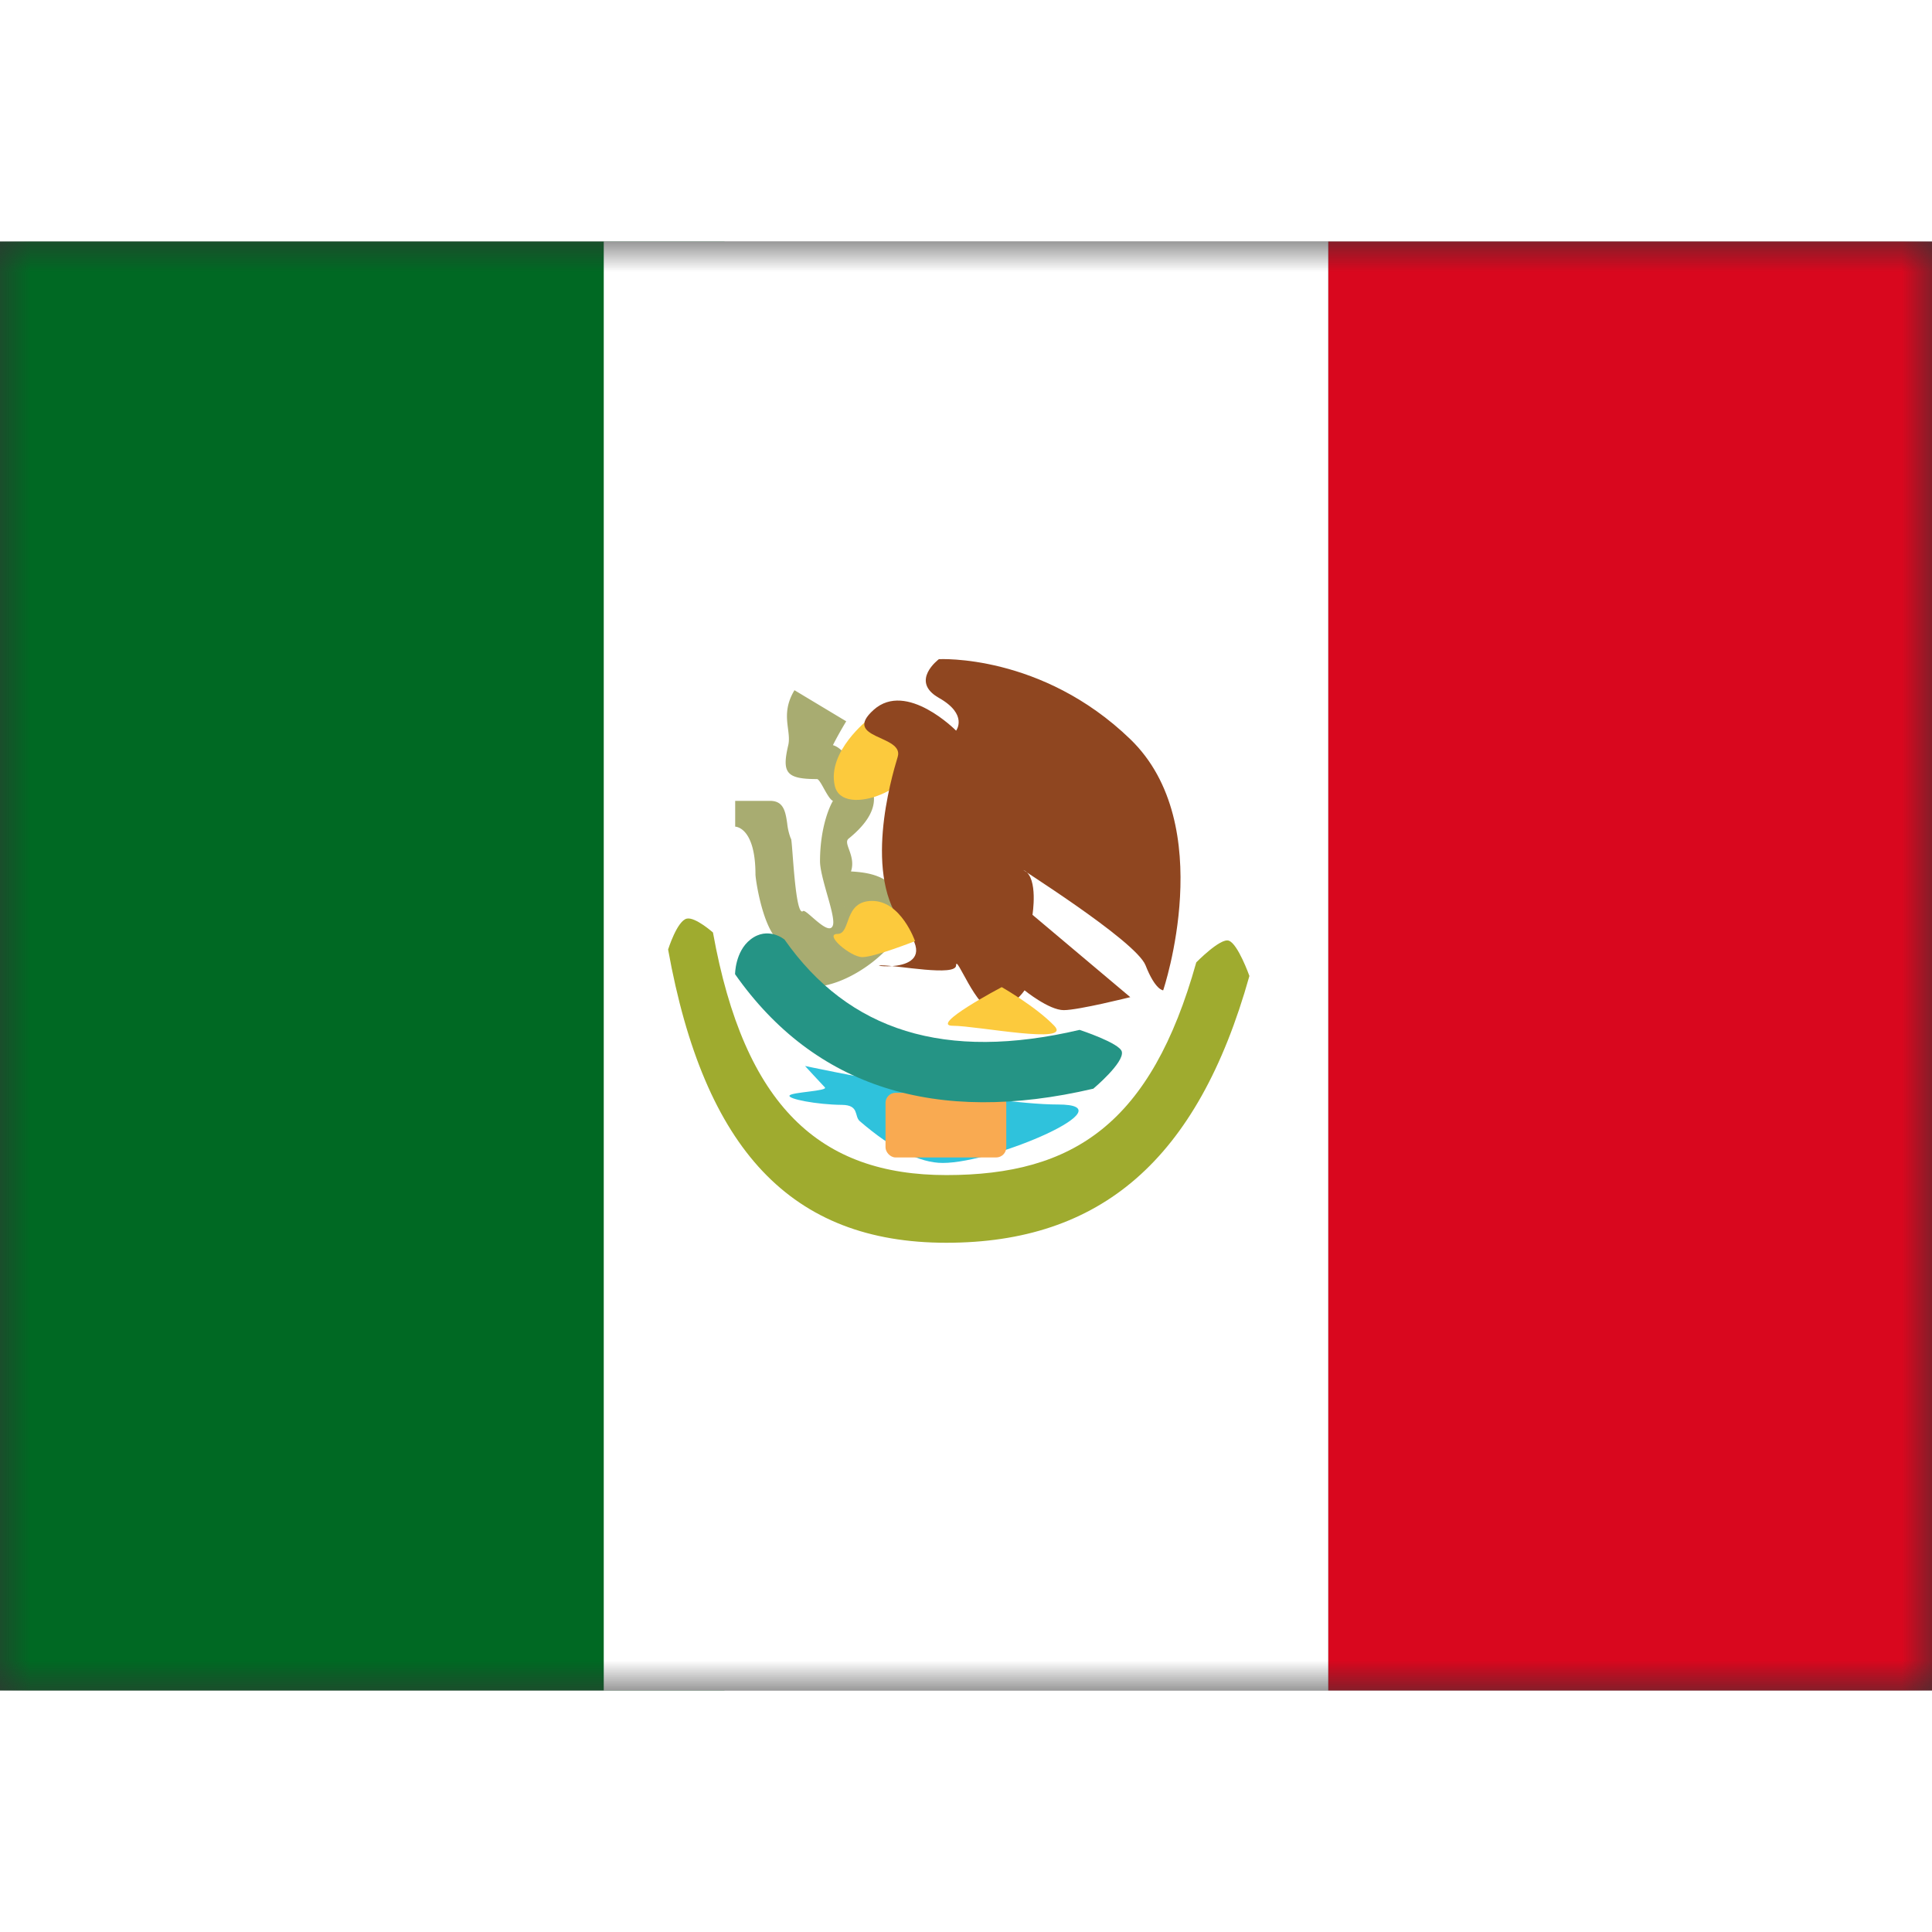 <svg fill="none" xmlns="http://www.w3.org/2000/svg" viewBox="0 0 32 24" height="1em" width="1em">
  <rect x="0" y="0" width="32" height="24" fill="#333333" stroke="none"/>
  <mask id="a" maskUnits="userSpaceOnUse" x="0" y="0" width="32" height="24">
    <path fill="#fff" d="M0 0h32v24H0z"/>
  </mask>
  <g mask="url(#a)">
    <path fill-rule="evenodd" clip-rule="evenodd" d="M22 0h10v24H22V0z" fill="#D9071E"/>
    <path fill-rule="evenodd" clip-rule="evenodd" d="M0 0h12v24H0V0z" fill="#006923"/>
    <path fill-rule="evenodd" clip-rule="evenodd" d="M10 0h12v24H10V0z" fill="#fff"/>
    <path fill-rule="evenodd" clip-rule="evenodd" d="M13.056 8.342c-.107.455-.038.562.476.562.027 0 .07.076.115.158.05.09.106.188.15.203-.019.025-.214.378-.215 1 0 .128.059.34.116.542.063.22.122.431.099.514-.038.136-.208-.012-.34-.126-.075-.066-.138-.12-.156-.105-.094.08-.143-.547-.172-.925-.013-.169-.022-.288-.03-.274a.968.968 0 0 1-.06-.249c-.028-.191-.056-.377-.282-.377h-.58v.427s.336 0 .336.795c.005.118.162 1.163.543 1.169-.223.005-.222.05-.22.075v.005c0 .64.534.708 1.033.528.3-.109.618-.32.857-.581.336-.369.378-.845-.064-1.107-.157-.093-.328-.129-.567-.142.047-.14.003-.265-.032-.363-.03-.082-.052-.144-.008-.18.501-.406.546-.78.181-1.116a1.311 1.311 0 0 1-.14-.163c-.088-.115-.182-.236-.3-.27.055-.11.128-.242.22-.395l-.857-.515c-.156.259-.13.461-.107.638.012.097.024.186.004.272zm.932 2.666-.016.017.01-.01a.048.048 0 0 1 .006-.007zm-.454.313h.002l.01-.002-.01.002h-.002zm-.435.334a1.8 1.8 0 0 0-.034 0h.034z" fill="#A8AC71"/>
    <path fill-rule="evenodd" clip-rule="evenodd" d="M14.384 7.913s-.687.533-.558 1.1c.128.569 1.482 0 1.318-.55-.164-.55-.76-.55-.76-.55z" fill="#FCCA3D"/>
    <path fill-rule="evenodd" clip-rule="evenodd" d="M19.266 12.403s.925-2.741-.545-4.16c-1.47-1.42-3.17-1.325-3.17-1.325s-.489.364 0 .641c.49.277.285.543.285.543s-.82-.832-1.364-.346c-.543.487.508.413.397.779-.111.366-.583 1.99.106 2.811.69.82-.652.643-.379.643s1.24.19 1.24 0c0-.192.336.742.624.742.287 0 .51-.328.51-.328s.403.328.649.328c.245 0 1.102-.215 1.102-.215l-1.62-1.364s.098-.602-.131-.732c-.23-.13 1.841 1.154 2.004 1.569.162.414.292.414.292.414z" fill="#8F4620"/>
    <path d="M11.066 11.727s.15-.479.311-.512c.14-.029.432.23.432.23.52 2.889 1.779 4.018 3.866 4.018 2.112 0 3.392-.858 4.139-3.523 0 0 .397-.406.537-.36.152.048.343.585.343.585-.857 3.058-2.476 4.419-5.02 4.419-2.567 0-4.01-1.54-4.608-4.857z" fill="#9FAB2F"/>
    <path fill-rule="evenodd" clip-rule="evenodd" d="M13.334 13.656s3.005.638 4.19.638c1.186 0-1.04.968-1.909.968-.38 0-.838-.23-1.374-.692-.096-.082-.003-.267-.296-.27-.408-.003-.915-.099-.866-.157.046-.055.64-.072.583-.133-.095-.1-.328-.354-.328-.354z" fill="#2FC2DC"/>
    <rect x="14.667" y="14.1" width="2" height="1.071" rx=".167" fill="#F9AA51"/>
    <path d="M12.175 12.136s0-.375.254-.574c.291-.229.565 0 .565 0 1.066 1.518 2.659 2.018 4.887 1.496 0 0 .666.218.7.361.042.182-.472.613-.472.613-2.605.61-4.619-.022-5.934-1.896z" fill="#259485"/>
    <path fill-rule="evenodd" clip-rule="evenodd" d="M16.591 12.35s-1.213.64-.809.64c.405 0 1.988.319 1.68 0-.308-.32-.87-.64-.87-.64zm-1.435-.762s-.23-.666-.71-.666-.345.547-.575.547c-.231 0 .215.384.413.384.199 0 .872-.265.872-.265z" fill="#FCCA3D"/>
  </g>
</svg>
